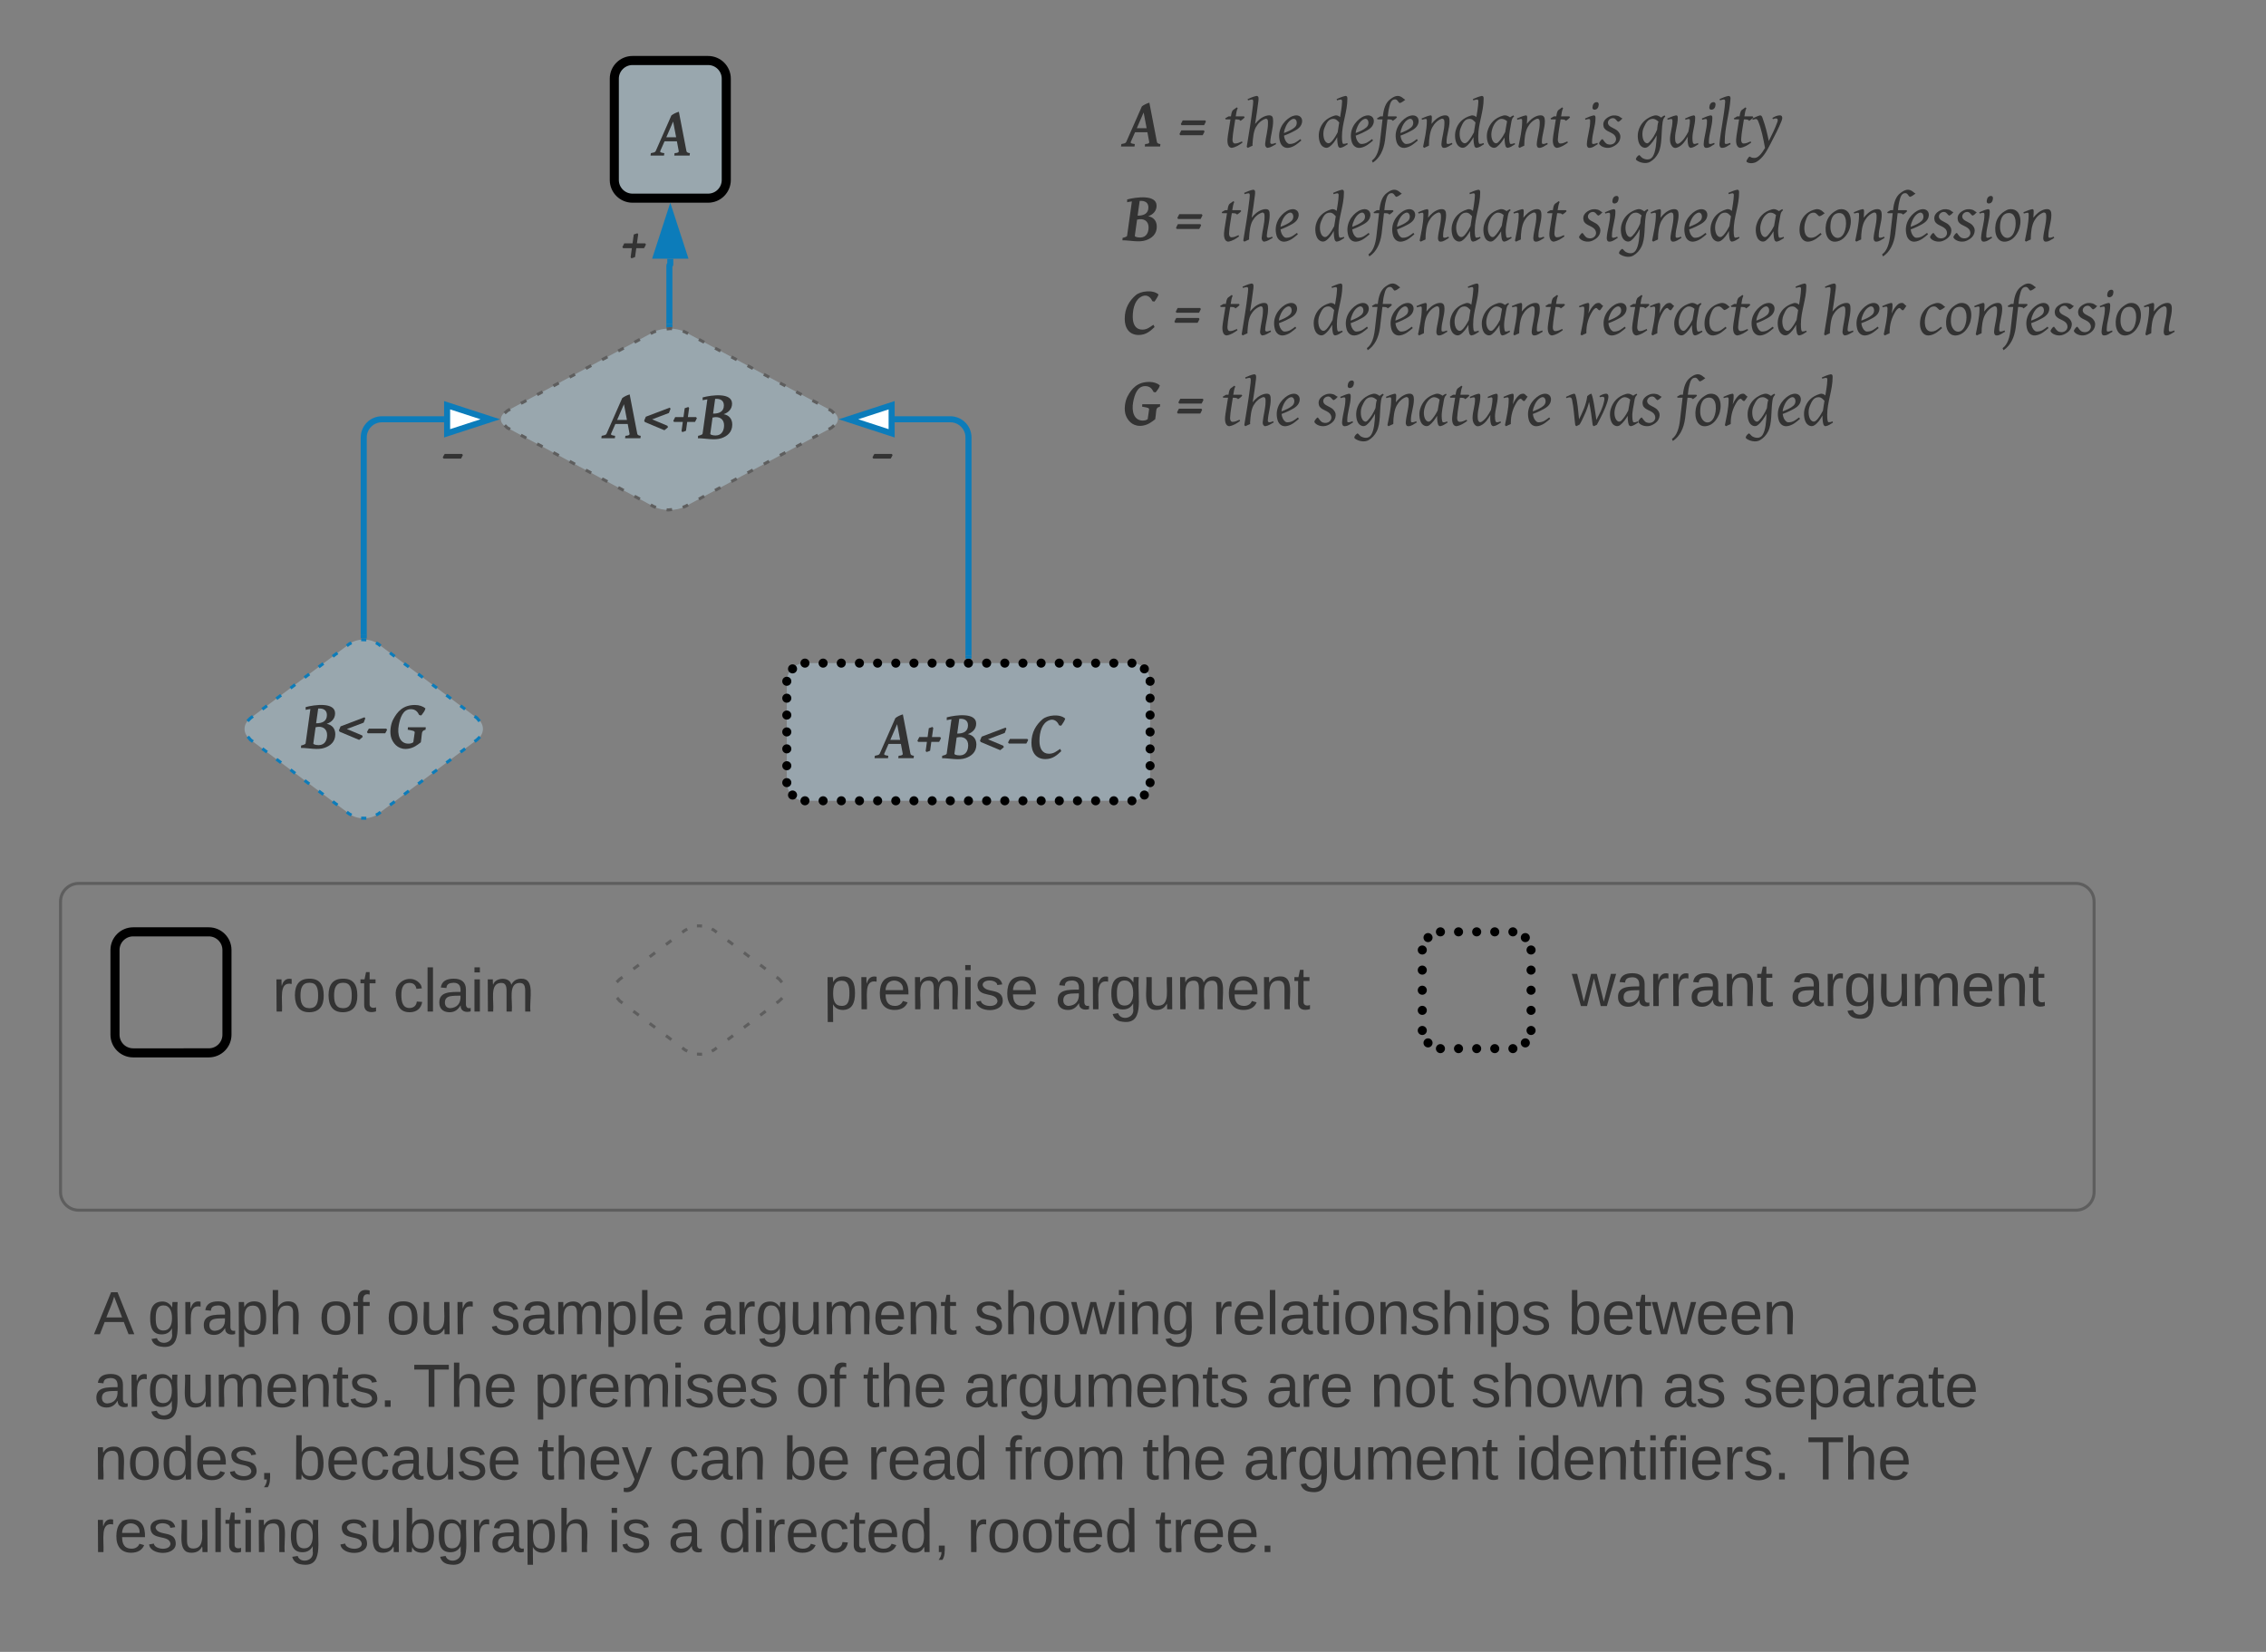<svg xmlns="http://www.w3.org/2000/svg" xmlns:xlink="http://www.w3.org/1999/xlink" xmlns:lucid="lucid" width="748.81" height="546"><rect width="100%" height="100%" fill="#808080" stroke="none"/><g transform="translate(20 20)" lucid:page-tab-id="0_0"><path d="M6 406c0-3.3 2.7-6 6-6h663c3.3 0 6 2.7 6 6v94c0 3.3-2.7 6-6 6H12c-3.3 0-6-2.7-6-6z" stroke="#000" stroke-opacity="0" stroke-width="3" fill="#fff" fill-opacity="0"/><use xlink:href="#a" transform="matrix(1,0,0,1,11,405) translate(0 16)"/><use xlink:href="#b" transform="matrix(1,0,0,1,11,405) translate(17.778 16)"/><use xlink:href="#c" transform="matrix(1,0,0,1,11,405) translate(74.389 16)"/><use xlink:href="#d" transform="matrix(1,0,0,1,11,405) translate(96.611 16)"/><use xlink:href="#e" transform="matrix(1,0,0,1,11,405) translate(131 16)"/><use xlink:href="#f" transform="matrix(1,0,0,1,11,405) translate(200.889 16)"/><use xlink:href="#g" transform="matrix(1,0,0,1,11,405) translate(290.778 16)"/><use xlink:href="#h" transform="matrix(1,0,0,1,11,405) translate(369.556 16)"/><use xlink:href="#i" transform="matrix(1,0,0,1,11,405) translate(487.111 16)"/><use xlink:href="#j" transform="matrix(1,0,0,1,11,405) translate(0 40)"/><use xlink:href="#k" transform="matrix(1,0,0,1,11,405) translate(105.444 40)"/><use xlink:href="#l" transform="matrix(1,0,0,1,11,405) translate(145.389 40)"/><use xlink:href="#c" transform="matrix(1,0,0,1,11,405) translate(231.889 40)"/><use xlink:href="#m" transform="matrix(1,0,0,1,11,405) translate(254.111 40)"/><use xlink:href="#n" transform="matrix(1,0,0,1,11,405) translate(287.444 40)"/><use xlink:href="#o" transform="matrix(1,0,0,1,11,405) translate(387.333 40)"/><use xlink:href="#p" transform="matrix(1,0,0,1,11,405) translate(421.722 40)"/><use xlink:href="#q" transform="matrix(1,0,0,1,11,405) translate(455.056 40)"/><use xlink:href="#r" transform="matrix(1,0,0,1,11,405) translate(518.333 40)"/><use xlink:href="#s" transform="matrix(1,0,0,1,11,405) translate(545 40)"/><use xlink:href="#t" transform="matrix(1,0,0,1,11,405) translate(0 64)"/><use xlink:href="#u" transform="matrix(1,0,0,1,11,405) translate(65.556 64)"/><use xlink:href="#v" transform="matrix(1,0,0,1,11,405) translate(146.667 64)"/><use xlink:href="#w" transform="matrix(1,0,0,1,11,405) translate(190 64)"/><use xlink:href="#x" transform="matrix(1,0,0,1,11,405) translate(227.778 64)"/><use xlink:href="#y" transform="matrix(1,0,0,1,11,405) translate(255.556 64)"/><use xlink:href="#z" transform="matrix(1,0,0,1,11,405) translate(301.056 64)"/><use xlink:href="#m" transform="matrix(1,0,0,1,11,405) translate(346.5 64)"/><use xlink:href="#f" transform="matrix(1,0,0,1,11,405) translate(379.833 64)"/><use xlink:href="#A" transform="matrix(1,0,0,1,11,405) translate(469.722 64)"/><use xlink:href="#B" transform="matrix(1,0,0,1,11,405) translate(566.167 64)"/><use xlink:href="#C" transform="matrix(1,0,0,1,11,405) translate(0 88)"/><use xlink:href="#D" transform="matrix(1,0,0,1,11,405) translate(80.944 88)"/><use xlink:href="#E" transform="matrix(1,0,0,1,11,405) translate(169.778 88)"/><use xlink:href="#F" transform="matrix(1,0,0,1,11,405) translate(189.722 88)"/><use xlink:href="#G" transform="matrix(1,0,0,1,11,405) translate(206.389 88)"/><use xlink:href="#H" transform="matrix(1,0,0,1,11,405) translate(288.5 88)"/><use xlink:href="#I" transform="matrix(1,0,0,1,11,405) translate(350.667 88)"/><path d="M240 205.18c0-3.3 2.7-6 6-6h108.07c3.3 0 6 2.7 6 6v33.5c0 3.32-2.7 6-6 6H246c-3.3 0-6-2.68-6-6z" fill="#c1e4f7" fill-opacity=".38"/><path d="M241.5 205.18c0 .83-.67 1.5-1.5 1.5s-1.5-.67-1.5-1.5.67-1.5 1.5-1.5 1.5.67 1.5 1.5zm1.9-4.1c0 .83-.68 1.5-1.5 1.5-.83 0-1.5-.67-1.5-1.5s.67-1.5 1.5-1.5c.82 0 1.5.67 1.5 1.5zm4.1-1.9c0 .83-.67 1.5-1.5 1.5s-1.5-.67-1.5-1.5.67-1.5 1.5-1.5 1.5.67 1.5 1.5zm6 0c0 .83-.67 1.5-1.5 1.5-.82 0-1.5-.67-1.5-1.5s.68-1.5 1.5-1.5c.83 0 1.5.67 1.5 1.5zm6 0c0 .83-.66 1.5-1.5 1.5-.82 0-1.5-.67-1.5-1.5s.68-1.5 1.5-1.5c.84 0 1.5.67 1.5 1.5zm6 0c0 .83-.66 1.5-1.5 1.5-.82 0-1.5-.67-1.5-1.5s.68-1.5 1.5-1.5c.84 0 1.5.67 1.5 1.5zm6 0c0 .83-.66 1.5-1.5 1.5-.8 0-1.5-.67-1.5-1.5s.7-1.5 1.5-1.5c.84 0 1.5.67 1.5 1.5zm6.02 0c0 .83-.67 1.5-1.5 1.5s-1.5-.67-1.5-1.5.67-1.5 1.5-1.5 1.5.67 1.5 1.5zm6 0c0 .83-.67 1.5-1.5 1.5s-1.5-.67-1.5-1.5.67-1.5 1.5-1.5 1.5.67 1.5 1.5zm6 0c0 .83-.67 1.5-1.5 1.5-.82 0-1.5-.67-1.5-1.5s.68-1.5 1.5-1.5c.83 0 1.5.67 1.5 1.5zm6 0c0 .83-.66 1.5-1.5 1.5-.82 0-1.5-.67-1.5-1.5s.68-1.5 1.5-1.5c.84 0 1.5.67 1.5 1.5zm6 0c0 .83-.66 1.5-1.5 1.5-.82 0-1.5-.67-1.5-1.5s.68-1.5 1.5-1.5c.84 0 1.5.67 1.5 1.5zm6.02 0c0 .83-.67 1.5-1.5 1.5s-1.5-.67-1.5-1.5.67-1.5 1.5-1.5 1.5.67 1.5 1.5zm6 0c0 .83-.67 1.5-1.5 1.5s-1.5-.67-1.5-1.5.67-1.5 1.5-1.5 1.5.67 1.5 1.5zm6 0c0 .83-.67 1.5-1.5 1.5-.82 0-1.5-.67-1.5-1.5s.68-1.5 1.5-1.5c.83 0 1.5.67 1.5 1.5zm6 0c0 .83-.66 1.5-1.5 1.5-.82 0-1.5-.67-1.5-1.5s.68-1.5 1.5-1.5c.84 0 1.5.67 1.5 1.5zm6 0c0 .83-.66 1.5-1.5 1.5-.82 0-1.5-.67-1.5-1.5s.68-1.5 1.5-1.5c.84 0 1.5.67 1.5 1.5zm6 0c0 .83-.66 1.5-1.5 1.5-.8 0-1.5-.67-1.5-1.5s.7-1.5 1.5-1.5c.84 0 1.5.67 1.5 1.5zm6.02 0c0 .83-.67 1.5-1.5 1.5s-1.5-.67-1.5-1.5.67-1.5 1.5-1.5 1.5.67 1.5 1.5zm6 0c0 .83-.67 1.5-1.5 1.5s-1.5-.67-1.5-1.5.67-1.5 1.5-1.5 1.5.67 1.5 1.5zm6 0c0 .83-.67 1.5-1.5 1.5-.82 0-1.5-.67-1.5-1.5s.68-1.5 1.5-1.5c.83 0 1.5.67 1.5 1.5zm4.1 1.9c0 .83-.66 1.5-1.5 1.5-.82 0-1.5-.67-1.5-1.5s.68-1.5 1.5-1.5c.84 0 1.5.67 1.5 1.5zm1.9 4.1c0 .83-.67 1.5-1.5 1.5-.82 0-1.5-.67-1.5-1.5s.68-1.5 1.5-1.5c.83 0 1.5.67 1.5 1.5zm0 5.6c0 .8-.67 1.5-1.5 1.5-.82 0-1.5-.7-1.5-1.5 0-.84.68-1.5 1.5-1.5.83 0 1.5.66 1.5 1.5zm0 5.57c0 .83-.67 1.5-1.5 1.5-.82 0-1.5-.67-1.5-1.5s.68-1.5 1.5-1.5c.83 0 1.5.67 1.5 1.5zm0 5.58c0 .83-.67 1.5-1.5 1.5-.82 0-1.5-.67-1.5-1.5s.68-1.5 1.5-1.5c.83 0 1.5.67 1.5 1.5zm0 5.6c0 .8-.67 1.5-1.5 1.5-.82 0-1.5-.7-1.5-1.5 0-.84.68-1.5 1.5-1.5.83 0 1.5.66 1.5 1.5zm0 5.57c0 .83-.67 1.5-1.5 1.5-.82 0-1.5-.67-1.5-1.5s.68-1.5 1.5-1.5c.83 0 1.5.67 1.5 1.5zm0 5.58c0 .83-.67 1.5-1.5 1.5-.82 0-1.5-.67-1.5-1.5s.68-1.5 1.5-1.5c.83 0 1.5.67 1.5 1.5zm-1.9 4.1c0 .83-.66 1.5-1.5 1.5-.82 0-1.5-.67-1.5-1.5 0-.82.68-1.5 1.5-1.5.84 0 1.5.68 1.5 1.5zm-4.1 1.9c0 .83-.67 1.5-1.5 1.5-.82 0-1.5-.67-1.5-1.5s.68-1.5 1.5-1.5c.83 0 1.5.67 1.5 1.5zm-6 0c0 .83-.67 1.5-1.5 1.5s-1.5-.67-1.5-1.5.67-1.5 1.5-1.5 1.5.67 1.5 1.5zm-6 0c0 .83-.67 1.5-1.5 1.5s-1.5-.67-1.5-1.5.67-1.5 1.5-1.5 1.5.67 1.5 1.5zm-6 0c0 .83-.68 1.5-1.5 1.5-.83 0-1.5-.67-1.5-1.5s.67-1.5 1.5-1.5c.82 0 1.5.67 1.5 1.5zm-6 0c0 .83-.68 1.5-1.5 1.5-.84 0-1.5-.67-1.5-1.5s.66-1.5 1.5-1.5c.82 0 1.5.67 1.5 1.5zm-6 0c0 .83-.68 1.5-1.5 1.5-.84 0-1.5-.67-1.5-1.5s.66-1.5 1.5-1.5c.82 0 1.5.67 1.5 1.5zm-6.02 0c0 .83-.67 1.5-1.5 1.5-.82 0-1.5-.67-1.5-1.5s.68-1.5 1.5-1.5c.83 0 1.5.67 1.5 1.5zm-6 0c0 .83-.67 1.5-1.5 1.5s-1.5-.67-1.5-1.5.67-1.5 1.5-1.5 1.5.67 1.5 1.5zm-6 0c0 .83-.67 1.5-1.5 1.5s-1.5-.67-1.5-1.5.67-1.5 1.5-1.5 1.5.67 1.5 1.5zm-6 0c0 .83-.68 1.5-1.5 1.5-.84 0-1.5-.67-1.5-1.5s.66-1.5 1.5-1.5c.82 0 1.5.67 1.5 1.5zm-6 0c0 .83-.68 1.5-1.5 1.5-.84 0-1.5-.67-1.5-1.5s.66-1.5 1.5-1.5c.82 0 1.5.67 1.5 1.5zm-6 0c0 .83-.7 1.5-1.5 1.5-.84 0-1.5-.67-1.5-1.5s.66-1.5 1.5-1.5c.8 0 1.5.67 1.5 1.5zm-6.02 0c0 .83-.67 1.5-1.5 1.5s-1.5-.67-1.5-1.5.67-1.5 1.5-1.5 1.5.67 1.5 1.5zm-6 0c0 .83-.67 1.5-1.5 1.5s-1.5-.67-1.5-1.5.67-1.5 1.5-1.5 1.5.67 1.5 1.5zm-6 0c0 .83-.68 1.5-1.5 1.5-.83 0-1.5-.67-1.5-1.5s.67-1.5 1.5-1.5c.82 0 1.5.67 1.5 1.5zm-6 0c0 .83-.68 1.5-1.5 1.5-.84 0-1.5-.67-1.5-1.5s.66-1.5 1.5-1.5c.82 0 1.5.67 1.5 1.5zm-6 0c0 .83-.68 1.5-1.5 1.5-.84 0-1.5-.67-1.5-1.5s.66-1.5 1.5-1.5c.82 0 1.5.67 1.5 1.5zm-6.02 0c0 .83-.67 1.5-1.5 1.5-.82 0-1.5-.67-1.5-1.5s.68-1.5 1.5-1.5c.83 0 1.5.67 1.5 1.5zm-6 0c0 .83-.67 1.5-1.5 1.5s-1.5-.67-1.5-1.5.67-1.5 1.5-1.5 1.5.67 1.5 1.5zm-4.1-1.9c0 .83-.68 1.5-1.5 1.5-.83 0-1.5-.67-1.5-1.5 0-.82.67-1.5 1.5-1.5.82 0 1.5.68 1.5 1.5zm-1.9-4.1c0 .83-.67 1.5-1.5 1.5s-1.5-.67-1.5-1.5.67-1.5 1.5-1.5 1.5.67 1.5 1.5zm0-5.58c0 .83-.67 1.5-1.5 1.5s-1.5-.67-1.5-1.5.67-1.5 1.5-1.5 1.5.67 1.5 1.5zm0-5.58c0 .82-.67 1.5-1.5 1.5s-1.5-.68-1.5-1.5c0-.83.67-1.5 1.5-1.5s1.5.67 1.5 1.5zm0-5.6c0 .84-.67 1.5-1.5 1.5s-1.5-.66-1.5-1.5c0-.82.67-1.5 1.5-1.5s1.5.68 1.5 1.5zm0-5.57c0 .83-.67 1.5-1.5 1.5s-1.5-.67-1.5-1.5.67-1.5 1.5-1.5 1.5.67 1.5 1.5zm0-5.58c0 .82-.67 1.5-1.5 1.5s-1.5-.68-1.5-1.5c0-.83.67-1.5 1.5-1.5s1.5.67 1.5 1.5z"/><use xlink:href="#J" transform="matrix(1,0,0,1,252,211.182) translate(17.543 19.423)"/><path d="M183 6c0-3.3 2.7-6 6-6h25c3.32 0 6 2.7 6 6v33.5c0 3.3-2.68 6-6 6h-25c-3.3 0-6-2.7-6-6z" stroke="#000" stroke-width="3" fill="#c1e4f7" fill-opacity=".39"/><use xlink:href="#K" transform="matrix(1,0,0,1,195,12) translate(0.522 19.423)"/><path d="M201.5 65.5v1.92c0 .08-.06.15-.15.15-.08 0-.15.07-.15.15v19.42" stroke="#0c7cba" stroke-width="2" fill="none"/><path d="M201.5 50.24l4.64 14.26h-9.27z" stroke="#0c7cba" stroke-width="2" fill="#0c7cba"/><path d="M202.2 88.2l-.57-.1-1.43.14v-1.12h2" fill="#0c7cba"/><path d="M275.64 118.58h18.4c3.3 0 6 2.7 6 6v72.1" stroke="#0c7cba" stroke-width="2" fill="none"/><path d="M260.38 118.58l14.26-4.64v9.28z" stroke="#0c7cba" stroke-width="2" fill="#fff"/><path d="M301.03 197.68h-2v-1.02h2" fill="#0c7cba"/><path d="M126.75 118.58H106.2c-3.32 0-6 2.7-6 6v65.37" stroke="#0c7cba" stroke-width="2" fill="none"/><path d="M142.02 118.58l-14.27 4.64v-9.28z" stroke="#0c7cba" stroke-width="2" fill="#fff"/><path d="M101.2 190.98l-1.92-.05-.08.02v-1.02h2" fill="#0c7cba"/><path d="M195.9 89.78c2.93-1.57 7.66-1.57 10.58 0l48.24 25.96c2.9 1.57 2.9 4.1 0 5.68l-48.24 25.96c-2.92 1.58-7.65 1.58-10.57 0l-48.22-25.96c-2.92-1.57-2.92-4.1 0-5.68z" fill="#c1e4f7" fill-opacity=".39"/><path d="M200.3 88.73l1.3-.13.5.08m3.54.75l.84.35.9.48m3.57 1.92l1.78.96m3.58 1.92l1.8.97m3.57 1.92l1.78.96m3.58 1.93l1.78.96m3.6 1.92l1.77.96m3.57 1.92l1.8.96m3.56 1.93l1.8.95m3.56 1.92l1.8.96m3.56 1.93l.9.48.88.85m.04 4l-.92.82-.9.48m-3.57 1.93l-1.8.96m-3.56 1.9l-1.8.97m-3.57 1.93l-1.8.96m-3.56 1.92l-1.78.96m-3.6 1.93l-1.77.96m-3.58 1.92l-1.78.96m-3.58 1.94l-1.8.96m-3.57 1.92l-1.78.96m-3.58 1.92l-.9.48-.84.32m-3.53.73l-1.32.13-.5-.08m-3.52-.75l-.85-.35-.88-.48m-3.57-1.92l-1.8-.96m-3.56-1.92l-1.8-.96m-3.57-1.93l-1.8-.95m-3.56-1.92l-1.8-.96m-3.56-1.93l-1.78-.96m-3.57-1.92l-1.8-.96m-3.56-1.93l-1.8-.96m-3.57-1.9l-1.8-.97m-3.56-1.93l-.9-.48-.87-.85m-.04-4.02l.92-.8.9-.5m3.56-1.92l1.8-.96m3.56-1.92l1.8-.96m3.56-1.94l1.8-.96m3.56-1.92l1.8-.96m3.56-1.93l1.8-.97m3.56-1.92l1.8-.95m3.56-1.92l1.8-.97m3.56-1.92l1.8-.96m3.56-1.92l.9-.48.85-.32" stroke="#5e5e5e" fill="none"/><g><use xlink:href="#L" transform="matrix(1,0,0,1,147.395,91.932) translate(31.874 32.923)"/></g><path d="M95.4 192.88c2.65-1.98 6.95-1.98 9.6 0l32.6 24.45c2.65 2 2.65 5.2 0 7.2L105 248.98c-2.65 2-6.95 2-9.6 0l-32.6-24.45c-2.65-2-2.65-5.2 0-7.2z" fill="#c1e4f7" fill-opacity=".39"/><path d="M99.35 191.43l1.7.05m3.2.98l.75.42.77.6m3.1 2.3l1.56 1.18m3.1 2.33l1.56 1.15m3.1 2.33l1.54 1.16m3.1 2.33l1.56 1.17m3.1 2.32l1.56 1.17m3.1 2.33l1.55 1.16m3.12 2.33l.78.58.9 1.08m.1 5.15l-1 .98-.78.58m-3.1 2.34l-1.56 1.17m-3.1 2.34l-1.55 1.16m-3.1 2.33l-1.55 1.16m-3.1 2.32l-1.56 1.16m-3.1 2.33l-1.56 1.18m-3.1 2.33l-1.56 1.17m-3.1 2.33l-.78.58-.75.4m-3.2 1.05l-1.7-.04m-3.2-1l-.75-.42-.78-.58m-3.1-2.33l-1.56-1.16m-3.1-2.32l-1.55-1.17m-3.1-2.32l-1.55-1.16m-3.1-2.33L76 234.42m-3.1-2.33l-1.56-1.16m-3.1-2.33l-1.56-1.16m-3.1-2.33l-.78-.57-.9-1.07m-.1-5.14l1-1 .78-.57m3.1-2.33l1.55-1.16m3.1-2.33l1.56-1.17m3.1-2.32l1.55-1.17m3.1-2.33l1.55-1.16m3.1-2.33l1.56-1.16m3.1-2.34l1.56-1.17m3.1-2.33l.78-.6.75-.4" stroke="#0c7cba" fill="none"/><g><use xlink:href="#M" transform="matrix(1,0,0,1,63,194.284) translate(16.535 32.923)"/></g><path d="M346 4h331.25v40H346z" fill="#fff" fill-opacity="0"/><g><use xlink:href="#N" transform="matrix(1,0,0,1,351,9) translate(0 19.423)"/><use xlink:href="#O" transform="matrix(1,0,0,1,351,9) translate(18.283 19.423)"/><use xlink:href="#P" transform="matrix(1,0,0,1,351,9) translate(33.214 19.423)"/><use xlink:href="#Q" transform="matrix(1,0,0,1,351,9) translate(64.204 19.423)"/><use xlink:href="#R" transform="matrix(1,0,0,1,351,9) translate(152.007 19.423)"/><use xlink:href="#S" transform="matrix(1,0,0,1,351,9) translate(169.64 19.423)"/></g><path d="M346 35h331.25v40H346z" fill="#fff" fill-opacity="0"/><g><use xlink:href="#T" transform="matrix(1,0,0,1,351,40) translate(0 19.423)"/><use xlink:href="#O" transform="matrix(1,0,0,1,351,40) translate(17.144 19.423)"/><use xlink:href="#P" transform="matrix(1,0,0,1,351,40) translate(32.075 19.423)"/><use xlink:href="#Q" transform="matrix(1,0,0,1,351,40) translate(63.064 19.423)"/><use xlink:href="#U" transform="matrix(1,0,0,1,351,40) translate(150.868 19.423)"/><use xlink:href="#V" transform="matrix(1,0,0,1,351,40) translate(208.615 19.423)"/><use xlink:href="#W" transform="matrix(1,0,0,1,351,40) translate(223.069 19.423)"/></g><path d="M346 66h362.8v61.43H346z" fill="#fff" fill-opacity="0"/><g><use xlink:href="#X" transform="matrix(1,0,0,1,351,71) translate(0 19.423)"/><use xlink:href="#O" transform="matrix(1,0,0,1,351,71) translate(16.612 19.423)"/><use xlink:href="#P" transform="matrix(1,0,0,1,351,71) translate(31.543 19.423)"/><use xlink:href="#Q" transform="matrix(1,0,0,1,351,71) translate(62.533 19.423)"/><use xlink:href="#Y" transform="matrix(1,0,0,1,351,71) translate(150.336 19.423)"/><use xlink:href="#Z" transform="matrix(1,0,0,1,351,71) translate(230.827 19.423)"/><use xlink:href="#W" transform="matrix(1,0,0,1,351,71) translate(262.88 19.423)"/></g><path d="M346 96h362.8v61.43H346z" fill="#fff" fill-opacity="0"/><g><use xlink:href="#aa" transform="matrix(1,0,0,1,351,101) translate(0 19.423)"/><use xlink:href="#O" transform="matrix(1,0,0,1,351,101) translate(17.48 19.423)"/><use xlink:href="#P" transform="matrix(1,0,0,1,351,101) translate(32.411 19.423)"/><use xlink:href="#ab" transform="matrix(1,0,0,1,351,101) translate(63.401 19.423)"/><use xlink:href="#ac" transform="matrix(1,0,0,1,351,101) translate(146.441 19.423)"/><use xlink:href="#ad" transform="matrix(1,0,0,1,351,101) translate(182.606 19.423)"/></g><path d="M0 278c0-3.3 2.7-6 6-6h660c3.3 0 6 2.7 6 6v96c0 3.3-2.7 6-6 6H6c-3.3 0-6-2.7-6-6z" stroke="#5e5e5e" fill-opacity="0"/><path d="M18 294c0-3.3 2.7-6 6-6h25c3.3 0 6 2.7 6 6v28c0 3.33-2.7 6-6 6H24c-3.3 0-6-2.67-6-6z" stroke="#000" stroke-width="3" fill-opacity="0"/><path d="M65 293.35h115.03V344H65z" fill="#fff" fill-opacity="0"/><g><use xlink:href="#ae" transform="matrix(1,0,0,1,70,298.348) translate(0 16)"/><use xlink:href="#af" transform="matrix(1,0,0,1,70,298.348) translate(39.944 16)"/></g><path d="M450 294c0-3.3 2.7-6 6-6h23.94c3.3 0 6 2.7 6 6v26.6c0 3.3-2.7 6-6 6H456c-3.3 0-6-2.7-6-6z" fill-opacity="0"/><path d="M451.5 294c0 .83-.67 1.5-1.5 1.5s-1.5-.67-1.5-1.5.67-1.5 1.5-1.5 1.5.67 1.5 1.5zm1.9-4.1c0 .82-.68 1.5-1.5 1.5-.83 0-1.5-.68-1.5-1.5 0-.83.67-1.5 1.5-1.5.82 0 1.5.67 1.5 1.5zm4.1-1.9c0 .83-.67 1.5-1.5 1.5s-1.5-.67-1.5-1.5.67-1.5 1.5-1.5 1.5.67 1.5 1.5zm5.98 0c0 .83-.67 1.5-1.5 1.5-.82 0-1.5-.67-1.5-1.5s.68-1.5 1.5-1.5c.83 0 1.5.67 1.5 1.5zm6 0c0 .83-.68 1.5-1.5 1.5-.84 0-1.5-.67-1.5-1.5s.66-1.5 1.5-1.5c.82 0 1.5.67 1.5 1.5zm5.97 0c0 .83-.67 1.5-1.5 1.5s-1.5-.67-1.5-1.5.67-1.5 1.5-1.5 1.5.67 1.5 1.5zm6 0c0 .83-.7 1.5-1.5 1.5-.84 0-1.5-.67-1.5-1.5s.66-1.5 1.5-1.5c.8 0 1.5.67 1.5 1.5zm4.1 1.9c0 .82-.68 1.5-1.5 1.5-.84 0-1.5-.68-1.5-1.5 0-.83.66-1.5 1.5-1.5.82 0 1.5.67 1.5 1.5zm1.9 4.1c0 .83-.7 1.5-1.5 1.5-.84 0-1.5-.67-1.5-1.5s.66-1.5 1.5-1.5c.8 0 1.5.67 1.5 1.5zm0 6.65c0 .83-.7 1.5-1.5 1.5-.84 0-1.5-.67-1.5-1.5s.66-1.5 1.5-1.5c.8 0 1.5.67 1.5 1.5zm0 6.65c0 .83-.7 1.5-1.5 1.5-.84 0-1.5-.67-1.5-1.5s.66-1.5 1.5-1.5c.8 0 1.5.67 1.5 1.5zm0 6.65c0 .83-.7 1.5-1.5 1.5-.84 0-1.5-.67-1.5-1.5s.66-1.5 1.5-1.5c.8 0 1.5.67 1.5 1.5zm0 6.65c0 .82-.7 1.5-1.5 1.5-.84 0-1.5-.68-1.5-1.5 0-.83.66-1.5 1.5-1.5.8 0 1.5.67 1.5 1.5zm-1.9 4.1c0 .83-.68 1.5-1.5 1.5-.84 0-1.5-.67-1.5-1.5s.66-1.5 1.5-1.5c.82 0 1.5.67 1.5 1.5zm-4.1 1.9c0 .82-.7 1.5-1.5 1.5-.84 0-1.5-.68-1.5-1.5 0-.83.66-1.5 1.5-1.5.8 0 1.5.67 1.5 1.5zm-6 0c0 .82-.67 1.5-1.5 1.5s-1.5-.68-1.5-1.5c0-.83.67-1.5 1.5-1.5s1.5.67 1.5 1.5zm-5.98 0c0 .82-.67 1.5-1.5 1.5s-1.5-.68-1.5-1.5c0-.83.67-1.5 1.5-1.5s1.5.67 1.5 1.5zm-6 0c0 .82-.66 1.5-1.5 1.5-.8 0-1.5-.68-1.5-1.5 0-.83.7-1.5 1.5-1.5.84 0 1.5.67 1.5 1.5zm-5.97 0c0 .82-.67 1.5-1.5 1.5s-1.5-.68-1.5-1.5c0-.83.67-1.5 1.5-1.5s1.5.67 1.5 1.5zm-4.1-1.9c0 .83-.68 1.5-1.5 1.5-.83 0-1.5-.67-1.5-1.5s.67-1.5 1.5-1.5c.82 0 1.5.67 1.5 1.5zm-1.9-4.1c0 .82-.67 1.5-1.5 1.5s-1.5-.68-1.5-1.5c0-.83.67-1.5 1.5-1.5s1.5.67 1.5 1.5zm0-6.65c0 .83-.67 1.5-1.5 1.5s-1.5-.67-1.5-1.5.67-1.5 1.5-1.5 1.5.67 1.5 1.5zm0-6.65c0 .83-.67 1.5-1.5 1.5s-1.5-.67-1.5-1.5.67-1.5 1.5-1.5 1.5.67 1.5 1.5zm0-6.65c0 .83-.67 1.5-1.5 1.5s-1.5-.67-1.5-1.5.67-1.5 1.5-1.5 1.5.67 1.5 1.5zm0-6.65c0 .83-.67 1.5-1.5 1.5s-1.5-.67-1.5-1.5.67-1.5 1.5-1.5 1.5.67 1.5 1.5z"/><path d="M494.45 291.54H672v32.8H494.45z" fill="#fff" fill-opacity="0"/><g><use xlink:href="#ag" transform="matrix(1,0,0,1,499.453,296.538) translate(0 16)"/><use xlink:href="#ah" transform="matrix(1,0,0,1,499.453,296.538) translate(72.056 16)"/></g><path d="M206.35 287.47c2.65-2 6.95-2 9.6 0l21.55 16.16c2.65 2 2.65 5.22 0 7.2L215.95 327c-2.65 1.98-6.95 1.98-9.6 0l-21.55-16.17c-2.65-1.98-2.65-5.2 0-7.2z" fill-opacity="0"/><path d="M210.3 286.02l1.7.04m3.2 1l.75.4.9.68m3.6 2.7l1.8 1.34m3.58 2.7l1.8 1.35m3.6 2.7l1.78 1.34m3.6 2.7l.9.66.9 1.08m.1 5.15l-1 .98-.9.68m-3.6 2.7l-1.78 1.35m-3.6 2.7l-1.8 1.34m-3.58 2.68l-1.8 1.35m-3.6 2.7l-.9.67-.74.4m-3.2 1.05l-1.7-.04m-3.2-.98l-.75-.42-.9-.68m-3.6-2.7l-1.78-1.34m-3.6-2.7l-1.8-1.34m-3.58-2.7l-1.8-1.34m-3.6-2.7l-.9-.67-.9-1.07m-.1-5.14l1-1 .9-.66m3.6-2.7l1.8-1.34m3.58-2.7l1.8-1.34m3.6-2.7l1.78-1.34m3.6-2.7l.9-.67.74-.4" stroke="#5e5e5e" fill="none"/><path d="M247.18 292.6H469.5v34H247.2z" fill="#fff" fill-opacity="0"/><g><use xlink:href="#ai" transform="matrix(1,0,0,1,252.18,297.597) translate(0 16)"/><use xlink:href="#ah" transform="matrix(1,0,0,1,252.18,297.597) translate(76.5 16)"/></g><path d="M185 48h19v23h-19z" fill="#fff" fill-opacity="0"/><g><use xlink:href="#aj" transform="matrix(1,0,0,1,185,48) translate(0 19.423)"/></g><path d="M126 117h19v23h-19z" fill="#fff" fill-opacity="0"/><g><use xlink:href="#ak" transform="matrix(1,0,0,1,126,117) translate(0 19.423)"/></g><path d="M268 117h19v23h-19z" fill="#fff" fill-opacity="0"/><g><use xlink:href="#ak" transform="matrix(1,0,0,1,268,117) translate(0 19.423)"/></g><defs><path fill="#333" d="M205 0l-28-72H64L36 0H1l101-248h38L239 0h-34zm-38-99l-47-123c-12 45-31 82-46 123h93" id="al"/><use transform="matrix(0.056,0,0,0.056,0,0)" xlink:href="#al" id="a"/><path fill="#333" d="M177-190C167-65 218 103 67 71c-23-6-38-20-44-43l32-5c15 47 100 32 89-28v-30C133-14 115 1 83 1 29 1 15-40 15-95c0-56 16-97 71-98 29-1 48 16 59 35 1-10 0-23 2-32h30zM94-22c36 0 50-32 50-73 0-42-14-75-50-75-39 0-46 34-46 75s6 73 46 73" id="am"/><path fill="#333" d="M114-163C36-179 61-72 57 0H25l-1-190h30c1 12-1 29 2 39 6-27 23-49 58-41v29" id="an"/><path fill="#333" d="M141-36C126-15 110 5 73 4 37 3 15-17 15-53c-1-64 63-63 125-63 3-35-9-54-41-54-24 1-41 7-42 31l-33-3c5-37 33-52 76-52 45 0 72 20 72 64v82c-1 20 7 32 28 27v20c-31 9-61-2-59-35zM48-53c0 20 12 33 32 33 41-3 63-29 60-74-43 2-92-5-92 41" id="ao"/><path fill="#333" d="M115-194c55 1 70 41 70 98S169 2 115 4C84 4 66-9 55-30l1 105H24l-1-265h31l2 30c10-21 28-34 59-34zm-8 174c40 0 45-34 45-75s-6-73-45-74c-42 0-51 32-51 76 0 43 10 73 51 73" id="ap"/><path fill="#333" d="M106-169C34-169 62-67 57 0H25v-261h32l-1 103c12-21 28-36 61-36 89 0 53 116 60 194h-32v-121c2-32-8-49-39-48" id="aq"/><g id="b"><use transform="matrix(0.056,0,0,0.056,0,0)" xlink:href="#am"/><use transform="matrix(0.056,0,0,0.056,11.111,0)" xlink:href="#an"/><use transform="matrix(0.056,0,0,0.056,17.722,0)" xlink:href="#ao"/><use transform="matrix(0.056,0,0,0.056,28.833,0)" xlink:href="#ap"/><use transform="matrix(0.056,0,0,0.056,39.944,0)" xlink:href="#aq"/></g><path fill="#333" d="M100-194c62-1 85 37 85 99 1 63-27 99-86 99S16-35 15-95c0-66 28-99 85-99zM99-20c44 1 53-31 53-75 0-43-8-75-51-75s-53 32-53 75 10 74 51 75" id="ar"/><path fill="#333" d="M101-234c-31-9-42 10-38 44h38v23H63V0H32v-167H5v-23h27c-7-52 17-82 69-68v24" id="as"/><g id="c"><use transform="matrix(0.056,0,0,0.056,0,0)" xlink:href="#ar"/><use transform="matrix(0.056,0,0,0.056,11.111,0)" xlink:href="#as"/></g><path fill="#333" d="M84 4C-5 8 30-112 23-190h32v120c0 31 7 50 39 49 72-2 45-101 50-169h31l1 190h-30c-1-10 1-25-2-33-11 22-28 36-60 37" id="at"/><g id="d"><use transform="matrix(0.056,0,0,0.056,0,0)" xlink:href="#ar"/><use transform="matrix(0.056,0,0,0.056,11.111,0)" xlink:href="#at"/><use transform="matrix(0.056,0,0,0.056,22.222,0)" xlink:href="#an"/></g><path fill="#333" d="M135-143c-3-34-86-38-87 0 15 53 115 12 119 90S17 21 10-45l28-5c4 36 97 45 98 0-10-56-113-15-118-90-4-57 82-63 122-42 12 7 21 19 24 35" id="au"/><path fill="#333" d="M210-169c-67 3-38 105-44 169h-31v-121c0-29-5-50-35-48C34-165 62-65 56 0H25l-1-190h30c1 10-1 24 2 32 10-44 99-50 107 0 11-21 27-35 58-36 85-2 47 119 55 194h-31v-121c0-29-5-49-35-48" id="av"/><path fill="#333" d="M24 0v-261h32V0H24" id="aw"/><path fill="#333" d="M100-194c63 0 86 42 84 106H49c0 40 14 67 53 68 26 1 43-12 49-29l28 8c-11 28-37 45-77 45C44 4 14-33 15-96c1-61 26-98 85-98zm52 81c6-60-76-77-97-28-3 7-6 17-6 28h103" id="ax"/><g id="e"><use transform="matrix(0.056,0,0,0.056,0,0)" xlink:href="#au"/><use transform="matrix(0.056,0,0,0.056,10,0)" xlink:href="#ao"/><use transform="matrix(0.056,0,0,0.056,21.111,0)" xlink:href="#av"/><use transform="matrix(0.056,0,0,0.056,37.722,0)" xlink:href="#ap"/><use transform="matrix(0.056,0,0,0.056,48.833,0)" xlink:href="#aw"/><use transform="matrix(0.056,0,0,0.056,53.222,0)" xlink:href="#ax"/></g><path fill="#333" d="M117-194c89-4 53 116 60 194h-32v-121c0-31-8-49-39-48C34-167 62-67 57 0H25l-1-190h30c1 10-1 24 2 32 11-22 29-35 61-36" id="ay"/><path fill="#333" d="M59-47c-2 24 18 29 38 22v24C64 9 27 4 27-40v-127H5v-23h24l9-43h21v43h35v23H59v120" id="az"/><g id="f"><use transform="matrix(0.056,0,0,0.056,0,0)" xlink:href="#ao"/><use transform="matrix(0.056,0,0,0.056,11.111,0)" xlink:href="#an"/><use transform="matrix(0.056,0,0,0.056,17.722,0)" xlink:href="#am"/><use transform="matrix(0.056,0,0,0.056,28.833,0)" xlink:href="#at"/><use transform="matrix(0.056,0,0,0.056,39.944,0)" xlink:href="#av"/><use transform="matrix(0.056,0,0,0.056,56.556,0)" xlink:href="#ax"/><use transform="matrix(0.056,0,0,0.056,67.667,0)" xlink:href="#ay"/><use transform="matrix(0.056,0,0,0.056,78.778,0)" xlink:href="#az"/></g><path fill="#333" d="M206 0h-36l-40-164L89 0H53L-1-190h32L70-26l43-164h34l41 164 42-164h31" id="aA"/><path fill="#333" d="M24-231v-30h32v30H24zM24 0v-190h32V0H24" id="aB"/><g id="g"><use transform="matrix(0.056,0,0,0.056,0,0)" xlink:href="#au"/><use transform="matrix(0.056,0,0,0.056,10,0)" xlink:href="#aq"/><use transform="matrix(0.056,0,0,0.056,21.111,0)" xlink:href="#ar"/><use transform="matrix(0.056,0,0,0.056,32.222,0)" xlink:href="#aA"/><use transform="matrix(0.056,0,0,0.056,46.611,0)" xlink:href="#aB"/><use transform="matrix(0.056,0,0,0.056,51,0)" xlink:href="#ay"/><use transform="matrix(0.056,0,0,0.056,62.111,0)" xlink:href="#am"/></g><g id="h"><use transform="matrix(0.056,0,0,0.056,0,0)" xlink:href="#an"/><use transform="matrix(0.056,0,0,0.056,6.611,0)" xlink:href="#ax"/><use transform="matrix(0.056,0,0,0.056,17.722,0)" xlink:href="#aw"/><use transform="matrix(0.056,0,0,0.056,22.111,0)" xlink:href="#ao"/><use transform="matrix(0.056,0,0,0.056,33.222,0)" xlink:href="#az"/><use transform="matrix(0.056,0,0,0.056,38.778,0)" xlink:href="#aB"/><use transform="matrix(0.056,0,0,0.056,43.167,0)" xlink:href="#ar"/><use transform="matrix(0.056,0,0,0.056,54.278,0)" xlink:href="#ay"/><use transform="matrix(0.056,0,0,0.056,65.389,0)" xlink:href="#au"/><use transform="matrix(0.056,0,0,0.056,75.389,0)" xlink:href="#aq"/><use transform="matrix(0.056,0,0,0.056,86.5,0)" xlink:href="#aB"/><use transform="matrix(0.056,0,0,0.056,90.889,0)" xlink:href="#ap"/><use transform="matrix(0.056,0,0,0.056,102,0)" xlink:href="#au"/></g><path fill="#333" d="M115-194c53 0 69 39 70 98 0 66-23 100-70 100C84 3 66-7 56-30L54 0H23l1-261h32v101c10-23 28-34 59-34zm-8 174c40 0 45-34 45-75 0-40-5-75-45-74-42 0-51 32-51 76 0 43 10 73 51 73" id="aC"/><g id="i"><use transform="matrix(0.056,0,0,0.056,0,0)" xlink:href="#aC"/><use transform="matrix(0.056,0,0,0.056,11.111,0)" xlink:href="#ax"/><use transform="matrix(0.056,0,0,0.056,22.222,0)" xlink:href="#az"/><use transform="matrix(0.056,0,0,0.056,27.778,0)" xlink:href="#aA"/><use transform="matrix(0.056,0,0,0.056,42.167,0)" xlink:href="#ax"/><use transform="matrix(0.056,0,0,0.056,53.278,0)" xlink:href="#ax"/><use transform="matrix(0.056,0,0,0.056,64.389,0)" xlink:href="#ay"/></g><path fill="#333" d="M33 0v-38h34V0H33" id="aD"/><g id="j"><use transform="matrix(0.056,0,0,0.056,0,0)" xlink:href="#ao"/><use transform="matrix(0.056,0,0,0.056,11.111,0)" xlink:href="#an"/><use transform="matrix(0.056,0,0,0.056,17.722,0)" xlink:href="#am"/><use transform="matrix(0.056,0,0,0.056,28.833,0)" xlink:href="#at"/><use transform="matrix(0.056,0,0,0.056,39.944,0)" xlink:href="#av"/><use transform="matrix(0.056,0,0,0.056,56.556,0)" xlink:href="#ax"/><use transform="matrix(0.056,0,0,0.056,67.667,0)" xlink:href="#ay"/><use transform="matrix(0.056,0,0,0.056,78.778,0)" xlink:href="#az"/><use transform="matrix(0.056,0,0,0.056,84.333,0)" xlink:href="#au"/><use transform="matrix(0.056,0,0,0.056,94.333,0)" xlink:href="#aD"/></g><path fill="#333" d="M127-220V0H93v-220H8v-28h204v28h-85" id="aE"/><g id="k"><use transform="matrix(0.056,0,0,0.056,0,0)" xlink:href="#aE"/><use transform="matrix(0.056,0,0,0.056,12.167,0)" xlink:href="#aq"/><use transform="matrix(0.056,0,0,0.056,23.278,0)" xlink:href="#ax"/></g><g id="l"><use transform="matrix(0.056,0,0,0.056,0,0)" xlink:href="#ap"/><use transform="matrix(0.056,0,0,0.056,11.111,0)" xlink:href="#an"/><use transform="matrix(0.056,0,0,0.056,17.722,0)" xlink:href="#ax"/><use transform="matrix(0.056,0,0,0.056,28.833,0)" xlink:href="#av"/><use transform="matrix(0.056,0,0,0.056,45.444,0)" xlink:href="#aB"/><use transform="matrix(0.056,0,0,0.056,49.833,0)" xlink:href="#au"/><use transform="matrix(0.056,0,0,0.056,59.833,0)" xlink:href="#ax"/><use transform="matrix(0.056,0,0,0.056,70.944,0)" xlink:href="#au"/></g><g id="m"><use transform="matrix(0.056,0,0,0.056,0,0)" xlink:href="#az"/><use transform="matrix(0.056,0,0,0.056,5.556,0)" xlink:href="#aq"/><use transform="matrix(0.056,0,0,0.056,16.667,0)" xlink:href="#ax"/></g><g id="n"><use transform="matrix(0.056,0,0,0.056,0,0)" xlink:href="#ao"/><use transform="matrix(0.056,0,0,0.056,11.111,0)" xlink:href="#an"/><use transform="matrix(0.056,0,0,0.056,17.722,0)" xlink:href="#am"/><use transform="matrix(0.056,0,0,0.056,28.833,0)" xlink:href="#at"/><use transform="matrix(0.056,0,0,0.056,39.944,0)" xlink:href="#av"/><use transform="matrix(0.056,0,0,0.056,56.556,0)" xlink:href="#ax"/><use transform="matrix(0.056,0,0,0.056,67.667,0)" xlink:href="#ay"/><use transform="matrix(0.056,0,0,0.056,78.778,0)" xlink:href="#az"/><use transform="matrix(0.056,0,0,0.056,84.333,0)" xlink:href="#au"/></g><g id="o"><use transform="matrix(0.056,0,0,0.056,0,0)" xlink:href="#ao"/><use transform="matrix(0.056,0,0,0.056,11.111,0)" xlink:href="#an"/><use transform="matrix(0.056,0,0,0.056,17.722,0)" xlink:href="#ax"/></g><g id="p"><use transform="matrix(0.056,0,0,0.056,0,0)" xlink:href="#ay"/><use transform="matrix(0.056,0,0,0.056,11.111,0)" xlink:href="#ar"/><use transform="matrix(0.056,0,0,0.056,22.222,0)" xlink:href="#az"/></g><g id="q"><use transform="matrix(0.056,0,0,0.056,0,0)" xlink:href="#au"/><use transform="matrix(0.056,0,0,0.056,10,0)" xlink:href="#aq"/><use transform="matrix(0.056,0,0,0.056,21.111,0)" xlink:href="#ar"/><use transform="matrix(0.056,0,0,0.056,32.222,0)" xlink:href="#aA"/><use transform="matrix(0.056,0,0,0.056,46.611,0)" xlink:href="#ay"/></g><g id="r"><use transform="matrix(0.056,0,0,0.056,0,0)" xlink:href="#ao"/><use transform="matrix(0.056,0,0,0.056,11.111,0)" xlink:href="#au"/></g><g id="s"><use transform="matrix(0.056,0,0,0.056,0,0)" xlink:href="#au"/><use transform="matrix(0.056,0,0,0.056,10,0)" xlink:href="#ax"/><use transform="matrix(0.056,0,0,0.056,21.111,0)" xlink:href="#ap"/><use transform="matrix(0.056,0,0,0.056,32.222,0)" xlink:href="#ao"/><use transform="matrix(0.056,0,0,0.056,43.333,0)" xlink:href="#an"/><use transform="matrix(0.056,0,0,0.056,49.944,0)" xlink:href="#ao"/><use transform="matrix(0.056,0,0,0.056,61.056,0)" xlink:href="#az"/><use transform="matrix(0.056,0,0,0.056,66.611,0)" xlink:href="#ax"/></g><path fill="#333" d="M85-194c31 0 48 13 60 33l-1-100h32l1 261h-30c-2-10 0-23-3-31C134-8 116 4 85 4 32 4 16-35 15-94c0-66 23-100 70-100zm9 24c-40 0-46 34-46 75 0 40 6 74 45 74 42 0 51-32 51-76 0-42-9-74-50-73" id="aF"/><path fill="#333" d="M68-38c1 34 0 65-14 84H32c9-13 17-26 17-46H33v-38h35" id="aG"/><g id="t"><use transform="matrix(0.056,0,0,0.056,0,0)" xlink:href="#ay"/><use transform="matrix(0.056,0,0,0.056,11.111,0)" xlink:href="#ar"/><use transform="matrix(0.056,0,0,0.056,22.222,0)" xlink:href="#aF"/><use transform="matrix(0.056,0,0,0.056,33.333,0)" xlink:href="#ax"/><use transform="matrix(0.056,0,0,0.056,44.444,0)" xlink:href="#au"/><use transform="matrix(0.056,0,0,0.056,54.444,0)" xlink:href="#aG"/></g><path fill="#333" d="M96-169c-40 0-48 33-48 73s9 75 48 75c24 0 41-14 43-38l32 2c-6 37-31 61-74 61-59 0-76-41-82-99-10-93 101-131 147-64 4 7 5 14 7 22l-32 3c-4-21-16-35-41-35" id="aH"/><g id="u"><use transform="matrix(0.056,0,0,0.056,0,0)" xlink:href="#aC"/><use transform="matrix(0.056,0,0,0.056,11.111,0)" xlink:href="#ax"/><use transform="matrix(0.056,0,0,0.056,22.222,0)" xlink:href="#aH"/><use transform="matrix(0.056,0,0,0.056,32.222,0)" xlink:href="#ao"/><use transform="matrix(0.056,0,0,0.056,43.333,0)" xlink:href="#at"/><use transform="matrix(0.056,0,0,0.056,54.444,0)" xlink:href="#au"/><use transform="matrix(0.056,0,0,0.056,64.444,0)" xlink:href="#ax"/></g><path fill="#333" d="M179-190L93 31C79 59 56 82 12 73V49c39 6 53-20 64-50L1-190h34L92-34l54-156h33" id="aI"/><g id="v"><use transform="matrix(0.056,0,0,0.056,0,0)" xlink:href="#az"/><use transform="matrix(0.056,0,0,0.056,5.556,0)" xlink:href="#aq"/><use transform="matrix(0.056,0,0,0.056,16.667,0)" xlink:href="#ax"/><use transform="matrix(0.056,0,0,0.056,27.778,0)" xlink:href="#aI"/></g><g id="w"><use transform="matrix(0.056,0,0,0.056,0,0)" xlink:href="#aH"/><use transform="matrix(0.056,0,0,0.056,10,0)" xlink:href="#ao"/><use transform="matrix(0.056,0,0,0.056,21.111,0)" xlink:href="#ay"/></g><g id="x"><use transform="matrix(0.056,0,0,0.056,0,0)" xlink:href="#aC"/><use transform="matrix(0.056,0,0,0.056,11.111,0)" xlink:href="#ax"/></g><g id="y"><use transform="matrix(0.056,0,0,0.056,0,0)" xlink:href="#an"/><use transform="matrix(0.056,0,0,0.056,6.611,0)" xlink:href="#ax"/><use transform="matrix(0.056,0,0,0.056,17.722,0)" xlink:href="#ao"/><use transform="matrix(0.056,0,0,0.056,28.833,0)" xlink:href="#aF"/></g><g id="z"><use transform="matrix(0.056,0,0,0.056,0,0)" xlink:href="#as"/><use transform="matrix(0.056,0,0,0.056,5.556,0)" xlink:href="#an"/><use transform="matrix(0.056,0,0,0.056,12.167,0)" xlink:href="#ar"/><use transform="matrix(0.056,0,0,0.056,23.278,0)" xlink:href="#av"/></g><g id="A"><use transform="matrix(0.056,0,0,0.056,0,0)" xlink:href="#aB"/><use transform="matrix(0.056,0,0,0.056,4.389,0)" xlink:href="#aF"/><use transform="matrix(0.056,0,0,0.056,15.5,0)" xlink:href="#ax"/><use transform="matrix(0.056,0,0,0.056,26.611,0)" xlink:href="#ay"/><use transform="matrix(0.056,0,0,0.056,37.722,0)" xlink:href="#az"/><use transform="matrix(0.056,0,0,0.056,43.278,0)" xlink:href="#aB"/><use transform="matrix(0.056,0,0,0.056,47.667,0)" xlink:href="#as"/><use transform="matrix(0.056,0,0,0.056,53.222,0)" xlink:href="#aB"/><use transform="matrix(0.056,0,0,0.056,57.611,0)" xlink:href="#ax"/><use transform="matrix(0.056,0,0,0.056,68.722,0)" xlink:href="#an"/><use transform="matrix(0.056,0,0,0.056,75.333,0)" xlink:href="#au"/><use transform="matrix(0.056,0,0,0.056,85.333,0)" xlink:href="#aD"/></g><g id="B"><use transform="matrix(0.056,0,0,0.056,0,0)" xlink:href="#aE"/><use transform="matrix(0.056,0,0,0.056,12.167,0)" xlink:href="#aq"/><use transform="matrix(0.056,0,0,0.056,23.278,0)" xlink:href="#ax"/></g><g id="C"><use transform="matrix(0.056,0,0,0.056,0,0)" xlink:href="#an"/><use transform="matrix(0.056,0,0,0.056,6.611,0)" xlink:href="#ax"/><use transform="matrix(0.056,0,0,0.056,17.722,0)" xlink:href="#au"/><use transform="matrix(0.056,0,0,0.056,27.722,0)" xlink:href="#at"/><use transform="matrix(0.056,0,0,0.056,38.833,0)" xlink:href="#aw"/><use transform="matrix(0.056,0,0,0.056,43.222,0)" xlink:href="#az"/><use transform="matrix(0.056,0,0,0.056,48.778,0)" xlink:href="#aB"/><use transform="matrix(0.056,0,0,0.056,53.167,0)" xlink:href="#ay"/><use transform="matrix(0.056,0,0,0.056,64.278,0)" xlink:href="#am"/></g><g id="D"><use transform="matrix(0.056,0,0,0.056,0,0)" xlink:href="#au"/><use transform="matrix(0.056,0,0,0.056,10,0)" xlink:href="#at"/><use transform="matrix(0.056,0,0,0.056,21.111,0)" xlink:href="#aC"/><use transform="matrix(0.056,0,0,0.056,32.222,0)" xlink:href="#am"/><use transform="matrix(0.056,0,0,0.056,43.333,0)" xlink:href="#an"/><use transform="matrix(0.056,0,0,0.056,49.944,0)" xlink:href="#ao"/><use transform="matrix(0.056,0,0,0.056,61.056,0)" xlink:href="#ap"/><use transform="matrix(0.056,0,0,0.056,72.167,0)" xlink:href="#aq"/></g><g id="E"><use transform="matrix(0.056,0,0,0.056,0,0)" xlink:href="#aB"/><use transform="matrix(0.056,0,0,0.056,4.389,0)" xlink:href="#au"/></g><use transform="matrix(0.056,0,0,0.056,0,0)" xlink:href="#ao" id="F"/><g id="G"><use transform="matrix(0.056,0,0,0.056,0,0)" xlink:href="#aF"/><use transform="matrix(0.056,0,0,0.056,11.111,0)" xlink:href="#aB"/><use transform="matrix(0.056,0,0,0.056,15.5,0)" xlink:href="#an"/><use transform="matrix(0.056,0,0,0.056,22.111,0)" xlink:href="#ax"/><use transform="matrix(0.056,0,0,0.056,33.222,0)" xlink:href="#aH"/><use transform="matrix(0.056,0,0,0.056,43.222,0)" xlink:href="#az"/><use transform="matrix(0.056,0,0,0.056,48.778,0)" xlink:href="#ax"/><use transform="matrix(0.056,0,0,0.056,59.889,0)" xlink:href="#aF"/><use transform="matrix(0.056,0,0,0.056,71,0)" xlink:href="#aG"/></g><g id="H"><use transform="matrix(0.056,0,0,0.056,0,0)" xlink:href="#an"/><use transform="matrix(0.056,0,0,0.056,6.611,0)" xlink:href="#ar"/><use transform="matrix(0.056,0,0,0.056,17.722,0)" xlink:href="#ar"/><use transform="matrix(0.056,0,0,0.056,28.833,0)" xlink:href="#az"/><use transform="matrix(0.056,0,0,0.056,34.389,0)" xlink:href="#ax"/><use transform="matrix(0.056,0,0,0.056,45.5,0)" xlink:href="#aF"/></g><g id="I"><use transform="matrix(0.056,0,0,0.056,0,0)" xlink:href="#az"/><use transform="matrix(0.056,0,0,0.056,5.556,0)" xlink:href="#an"/><use transform="matrix(0.056,0,0,0.056,12.167,0)" xlink:href="#ax"/><use transform="matrix(0.056,0,0,0.056,23.278,0)" xlink:href="#ax"/><use transform="matrix(0.056,0,0,0.056,34.389,0)" xlink:href="#aD"/></g><path fill="#333" d="M371-429L244-141c-9 21-3 36 16 45s54 16 104 23l-9 73H-50l10-73c71-17 125-16 148-68l468-1064c61-50 141-86 225-112l227 1176c8 50 51 60 105 68l-9 73H663l10-73c48-3 82-10 101-20s26-26 22-48l-54-288H371zm348-121l-90-472-205 472h295" id="aJ"/><path fill="#333" d="M60-522c16-37 38-79 57-113h249l37-267c33-12 74-27 109-37l24 31-38 273h245l26 31c-15 38-38 80-57 114H478l-36 265c-31 16-72 30-110 39l-24-30 38-274H84" id="aK"/><path fill="#333" d="M767-723c156 29 257 137 257 313 0 227-148 347-325 408C487 71 231 0-8 0l6-73c43-9 75-20 98-31s35-21 36-30l144-1034c-52 6-96 15-142 25v-84c267-72 884-155 884 187 0 166-112 268-251 317zm11 348c6-201-139-298-346-246l-68 487c4 29 57 39 88 45 213 35 320-90 326-286zm-6-612c0-148-105-208-262-196l-62 443c188 2 324-65 324-247" id="aL"/><path fill="#333" d="M774-331c-32 27-70 67-108 90L82-486l-24-40c14-41 33-84 50-121l718-273 26 32-50 129-504 191 460 193" id="aM"/><path fill="#333" d="M28-472c14-38 38-75 58-108h520l27 31c-14 37-38 76-56 109H54" id="aN"/><path fill="#333" d="M957-211C830-91 701 27 480 27 202 27 61-172 61-459c0-329 146-547 329-708 148-130 524-173 686-23-20 71-67 134-104 190-9 12-17 20-23 25l-60-15c-40-104-145-208-291-152-213 81-296 340-296 626 0 220 87 382 286 382 148 0 230-77 333-145 17 14 25 48 36 68" id="aO"/><g id="J"><use transform="matrix(0.011,0,0,0.011,0,0)" xlink:href="#aJ"/><use transform="matrix(0.011,0,0,0.011,12.956,0)" xlink:href="#aK"/><use transform="matrix(0.011,0,0,0.011,21.842,0)" xlink:href="#aL"/><use transform="matrix(0.011,0,0,0.011,33.659,0)" xlink:href="#aM"/><use transform="matrix(0.011,0,0,0.011,43.262,0)" xlink:href="#aN"/><use transform="matrix(0.011,0,0,0.011,50.629,0)" xlink:href="#aO"/></g><use transform="matrix(0.011,0,0,0.011,0,0)" xlink:href="#aJ" id="K"/><g id="L"><use transform="matrix(0.011,0,0,0.011,0,0)" xlink:href="#aJ"/><use transform="matrix(0.011,0,0,0.011,12.956,0)" xlink:href="#aM"/><use transform="matrix(0.011,0,0,0.011,22.559,0)" xlink:href="#aK"/><use transform="matrix(0.011,0,0,0.011,31.445,0)" xlink:href="#aL"/></g><path fill="#333" d="M1119-547c-83 22-108 56-115 151-5 72-18 158-27 227C865-81 764-5 612 22 350 69 177-80 99-272c-73-181-28-439 45-580 126-240 298-438 657-438 127 0 242 41 314 102-13 74-68 135-105 188-9 12-18 20-24 25l-58-13c-47-95-110-176-251-176-238 0-321 256-363 484-52 279 28 552 289 552 58 0 111-13 148-43l42-294c-3-46-46-47-92-60-28-8-68-14-118-22l6-73h536" id="aP"/><g id="M"><use transform="matrix(0.011,0,0,0.011,0,0)" xlink:href="#aL"/><use transform="matrix(0.011,0,0,0.011,11.816,0)" xlink:href="#aM"/><use transform="matrix(0.011,0,0,0.011,21.419,0)" xlink:href="#aN"/><use transform="matrix(0.011,0,0,0.011,28.787,0)" xlink:href="#aP"/></g><use transform="matrix(0.011,0,0,0.011,0,0)" xlink:href="#aJ" id="N"/><path fill="#333" d="M83-672c16-37 39-79 58-113h673l25 31c-15 38-38 80-57 114H108zM43-372c15-38 38-79 57-113h673l25 31c-15 38-38 80-57 114H67" id="aQ"/><use transform="matrix(0.011,0,0,0.011,0,0)" xlink:href="#aQ" id="O"/><path fill="#333" d="M352-90c82 0 133-30 211-64l17 37C486-49 387 21 252 41 109 22 117-184 141-332l77-483H74l-15-31 101-59h72c14-82 21-160 75-199l101-72 28 25c-33 61-45 156-60 246h249l20 28c-32 41-83 79-127 107-20-47-87-43-156-45-27 202-72 388-83 604-3 66 23 121 73 121" id="aR"/><path fill="#333" d="M793-135c-6 100 112 46 161 26l15 37C872-21 815 28 713 41c-47-3-79-59-74-117 17-205 86-416 86-624 0-70 2-136-70-134-130 42-229 138-293 252-71 126-89 326-102 510 0 17 1 33 2 47-44 22-100 43-143 66L86 10c68-407 139-834 188-1260 4-42 7-75 7-96-1-38-5-69-41-67-40 3-78 17-115 27l-12-39c84-36 173-77 270-95 74 4 61 83 53 162-26 224-64 465-98 680 90-110 186-200 330-244 33-10 64-14 94-14 100 0 117 63 117 176 0 217-73 413-86 625" id="aS"/><path fill="#333" d="M579-646c37-99-17-228-128-174-115 56-180 180-224 308-12 36-18 73-21 108 139-55 237-96 323-171 27-24 42-49 50-71zm-61-283c157-36 268 72 226 228-42 154-187 215-329 287-57 29-127 57-208 87 12 102 51 186 115 233 18 12 37 18 55 18 144 0 224-74 319-145 13 5 26 29 31 41C613-85 528-4 380 33 225 72 123-22 88-142c-97-333 92-609 306-738 36-22 78-39 124-49" id="aT"/><g id="P"><use transform="matrix(0.011,0,0,0.011,0,0)" xlink:href="#aR"/><use transform="matrix(0.011,0,0,0.011,6.825,0)" xlink:href="#aS"/><use transform="matrix(0.011,0,0,0.011,17.806,0)" xlink:href="#aT"/></g><path fill="#333" d="M668-722c-47-47-91-109-179-109-154 0-210 145-262 265-62 143-43 381 62 450 83 55 145-25 185-74 54-66 104-151 147-234 14-93 31-199 47-298zM795-78c47-1 77-9 116-26l13 36C838-14 788 27 696 41c-67-13-69-91-81-168-6-41-7-93-7-154C545-167 470-54 364 14c-91 58-187 3-234-58-69-89-97-274-60-424 60-241 222-390 457-460 75-22 127 9 168 45 23-151 53-304 59-463 2-40-7-70-45-67s-72 18-107 27l-12-39c84-35 172-77 268-95 45 2 55 29 55 82 0 397-163 746-163 1139 0 77 4 134 11 169s19 52 34 52" id="aU"/><path fill="#333" d="M526-770c-19-49-90-43-159-45l-72 622C254 110 134 350-74 485l-26-63C53 318 115 88 141-139l78-676H68l-15-31 101-59h75c24-228 81-415 230-522 71-51 177-125 295-77 59 24 99 73 149 101-51 33-100 82-166 98-54-24-64-112-141-112-130 0-153 152-183 269-20 77-25 163-36 243h256l20 28c-32 41-82 79-127 107" id="aV"/><path fill="#333" d="M833-76c48 0 81-16 125-33l15 37C881-21 816 41 717 41c-54 0-78-56-74-117 15-206 90-414 90-624 0-86-3-131-76-136-128 42-223 142-286 256-74 134-103 351-103 555-44 22-100 43-143 66L92 10c46-243 113-505 113-772 0-37 0-70-37-67-38 3-72 17-107 26l-14-39c84-34 173-76 268-94 58 2 38 81 38 143 0 37-6 81-9 115 87-107 182-199 320-244 33-11 64-14 94-14 102-1 129 71 129 174 0 219-90 412-90 627 0 38 5 59 36 59" id="aW"/><path fill="#333" d="M661-760c-53-49-159-101-247-48-113 67-182 195-214 341-30 137-2 291 76 351 83 63 145-40 186-90 52-62 103-149 141-225 17-109 40-224 58-329zM774-76c46 0 73-10 115-28l12 36C815-15 765 25 678 41c-67-11-72-79-84-155-6-40-8-93-8-158C527-170 447-59 354 10c-84 62-182 13-228-48-67-88-94-277-54-422 66-239 224-400 465-468 89-26 161 15 213 52 30-23 66-43 102-60l20 35c-81 49-83 182-104 289-30 154-64 328-30 492 5 25 13 44 36 44" id="aX"/><g id="Q"><use transform="matrix(0.011,0,0,0.011,0,0)" xlink:href="#aU"/><use transform="matrix(0.011,0,0,0.011,10.514,0)" xlink:href="#aT"/><use transform="matrix(0.011,0,0,0.011,19.249,0)" xlink:href="#aV"/><use transform="matrix(0.011,0,0,0.011,25.315,0)" xlink:href="#aT"/><use transform="matrix(0.011,0,0,0.011,34.049,0)" xlink:href="#aW"/><use transform="matrix(0.011,0,0,0.011,45.03,0)" xlink:href="#aU"/><use transform="matrix(0.011,0,0,0.011,55.545,0)" xlink:href="#aX"/><use transform="matrix(0.011,0,0,0.011,65.549,0)" xlink:href="#aW"/><use transform="matrix(0.011,0,0,0.011,76.53,0)" xlink:href="#aR"/></g><path fill="#333" d="M311-76c55 0 81-15 129-33l15 37C371-28 309 41 199 41c-53 0-78-56-74-117 14-232 100-454 100-684 0-38-3-70-41-67-36 2-67 15-100 24l-14-37c83-35 168-78 264-96 45 2 51 31 51 84 0 243-104 474-104 717 0 34 2 59 30 59zm106-1257c42-3 67 28 65 71-4 84-41 151-123 156-42 3-68-26-65-70 5-82 42-152 123-157" id="aY"/><path fill="#333" d="M256-68c152 49 300-73 232-226-66-147-309-140-356-298-50-169 83-276 212-324 89-33 204-20 266 20 30 20 54 42 88 52-38 39-73 84-127 103-57-27-76-110-161-111-113-1-199 125-118 217 59 66 206 105 270 177 37 42 76 93 73 169-7 163-126 253-250 305C251 72 86 26 18-52-7-81-13-97 8-130c21-34 50-79 90-93 48 53 78 129 158 155" id="aZ"/><g id="R"><use transform="matrix(0.011,0,0,0.011,0,0)" xlink:href="#aY"/><use transform="matrix(0.011,0,0,0.011,5.469,0)" xlink:href="#aZ"/></g><path fill="#333" d="M674-748c-47-35-92-83-172-83-157 0-216 146-272 265-64 135-51 381 51 450 45 31 72 28 114-14 96-95 179-235 237-374 10-83 14-176 42-244zM538-928c95-27 164 21 218 59 29-28 63-48 100-67l23 35c-51 44-69 93-82 182-45 313-7 671-127 913-56 113-141 206-246 266-130 75-313 23-402-42-18-14-27-27-27-39C6 323 51 279 95 256c41 25 63 74 110 98 37 19 83 36 142 35 65 0 116-29 154-87 89-134 113-411 119-638C554-210 466-78 359 6c-85 67-183 19-233-44-69-87-94-276-57-422 57-221 202-364 401-447 23-9 46-15 68-21" id="ba"/><path fill="#333" d="M808-120c19 78 102 32 153 16l14 36C892-16 837 29 743 41c-69-16-80-95-89-179-5-43-3-96 2-159C583-170 503-46 374 16c-50 24-105 41-152 10-63-42-101-123-101-231 0-192 74-366 74-555 0-38-3-69-41-67-37 2-69 15-103 24l-12-37c84-35 170-78 266-96 47 2 49 31 49 84 0 202-80 388-80 590 0 64 6 110 20 139 25 50 64 55 111 23 117-80 193-207 269-347 15-103 45-201 45-313 0-37-1-69-37-67-34 2-64 14-94 24l-15-37c82-35 164-78 258-96 45 3 46 32 46 84 0 206-82 390-82 598 0 61 6 105 13 134" id="bb"/><path fill="#333" d="M295-76c50 0 81-16 129-33l12 37C351-24 291 41 174 41c-49 0-78-56-72-119 38-425 141-836 172-1268 3-41-11-70-51-67-37 3-69 18-104 27l-15-39c84-35 172-77 269-95 45 2 64 29 61 82-29 447-174 858-174 1303 0 37 6 59 35 59" id="bc"/><path fill="#333" d="M811-936c96-8 94 88 63 164-94 239-205 440-333 690-110 215-221 423-416 540-83 51-219 61-295 8-32-22 9-71 22-96 13-26 38-56 61-69 41 27 76 43 143 43 54 0 106-26 158-78S320 139 376 44c-51-272-106-558-200-789-21-51-28-72-72-82-36 3-66 15-98 24l-12-37c79-33 150-77 237-96 60 11 66 74 86 127 71 194 127 423 172 644 92-183 187-372 258-573 19-53 17-103-42-106-21-2-52 6-91 23l-18-37c73-42 131-71 215-78" id="bd"/><g id="S"><use transform="matrix(0.011,0,0,0.011,0,0)" xlink:href="#ba"/><use transform="matrix(0.011,0,0,0.011,9.885,0)" xlink:href="#bb"/><use transform="matrix(0.011,0,0,0.011,20.974,0)" xlink:href="#aY"/><use transform="matrix(0.011,0,0,0.011,26.443,0)" xlink:href="#bc"/><use transform="matrix(0.011,0,0,0.011,31.662,0)" xlink:href="#aR"/><use transform="matrix(0.011,0,0,0.011,38.487,0)" xlink:href="#bd"/></g><use transform="matrix(0.011,0,0,0.011,0,0)" xlink:href="#aL" id="T"/><g id="U"><use transform="matrix(0.011,0,0,0.011,0,0)" xlink:href="#aZ"/><use transform="matrix(0.011,0,0,0.011,7.715,0)" xlink:href="#aY"/><use transform="matrix(0.011,0,0,0.011,13.184,0)" xlink:href="#ba"/><use transform="matrix(0.011,0,0,0.011,23.069,0)" xlink:href="#aW"/><use transform="matrix(0.011,0,0,0.011,34.049,0)" xlink:href="#aT"/><use transform="matrix(0.011,0,0,0.011,42.784,0)" xlink:href="#aU"/></g><use transform="matrix(0.011,0,0,0.011,0,0)" xlink:href="#aX" id="V"/><path fill="#333" d="M686-221c9 13 23 29 31 41C607-84 522-3 374 33 214 72 121-24 78-147c-48-136-20-342 34-453 79-162 215-279 412-328 118-29 197 32 254 88 14 13 25 22 35 25-50 33-97 80-164 94-57-29-87-110-172-110-153 0-206 143-247 267-61 185-47 488 165 488 129 0 203-79 291-145" id="be"/><path fill="#333" d="M610-226c90-190 100-606-157-593-200 10-256 215-256 420 0 137 49 245 131 301 48 34 117 34 168 6 51-29 88-78 114-134zm-88-710c316 0 338 408 230 646C684-140 577-6 407 33 126 98 12-191 65-482c37-207 165-342 334-426 40-20 82-28 123-28" id="bf"/><g id="W"><use transform="matrix(0.011,0,0,0.011,0,0)" xlink:href="#be"/><use transform="matrix(0.011,0,0,0.011,8.626,0)" xlink:href="#bf"/><use transform="matrix(0.011,0,0,0.011,18.001,0)" xlink:href="#aW"/><use transform="matrix(0.011,0,0,0.011,28.982,0)" xlink:href="#aV"/><use transform="matrix(0.011,0,0,0.011,35.048,0)" xlink:href="#aT"/><use transform="matrix(0.011,0,0,0.011,43.783,0)" xlink:href="#aZ"/><use transform="matrix(0.011,0,0,0.011,51.497,0)" xlink:href="#aZ"/><use transform="matrix(0.011,0,0,0.011,59.212,0)" xlink:href="#aY"/><use transform="matrix(0.011,0,0,0.011,64.681,0)" xlink:href="#bf"/><use transform="matrix(0.011,0,0,0.011,74.056,0)" xlink:href="#aW"/></g><use transform="matrix(0.011,0,0,0.011,0,0)" xlink:href="#aO" id="X"/><path fill="#333" d="M309-936c52 1 39 62 39 115 0 66-17 142-26 203 53-109 101-190 172-258 41-39 78-60 141-60 62 0 79 68 133 86-27 36-54 87-83 120-9 10-16 15-23 15-54-2-59-62-107-69-59 13-96 73-129 128-99 165-168 368-164 631-44 22-100 43-143 66L86 10c48-243 113-499 113-770 0-38-5-69-41-67-38 2-70 15-103 24l-14-37c84-36 172-78 268-96" id="bg"/><g id="Y"><use transform="matrix(0.011,0,0,0.011,0,0)" xlink:href="#bg"/><use transform="matrix(0.011,0,0,0.011,7.888,0)" xlink:href="#aT"/><use transform="matrix(0.011,0,0,0.011,16.623,0)" xlink:href="#aR"/><use transform="matrix(0.011,0,0,0.011,23.448,0)" xlink:href="#bg"/><use transform="matrix(0.011,0,0,0.011,31.337,0)" xlink:href="#aX"/><use transform="matrix(0.011,0,0,0.011,41.341,0)" xlink:href="#be"/><use transform="matrix(0.011,0,0,0.011,49.967,0)" xlink:href="#aR"/><use transform="matrix(0.011,0,0,0.011,56.793,0)" xlink:href="#aT"/><use transform="matrix(0.011,0,0,0.011,65.527,0)" xlink:href="#aU"/></g><g id="Z"><use transform="matrix(0.011,0,0,0.011,0,0)" xlink:href="#aS"/><use transform="matrix(0.011,0,0,0.011,10.981,0)" xlink:href="#aT"/><use transform="matrix(0.011,0,0,0.011,19.716,0)" xlink:href="#bg"/></g><use transform="matrix(0.011,0,0,0.011,0,0)" xlink:href="#aP" id="aa"/><g id="ab"><use transform="matrix(0.011,0,0,0.011,0,0)" xlink:href="#aZ"/><use transform="matrix(0.011,0,0,0.011,7.715,0)" xlink:href="#aY"/><use transform="matrix(0.011,0,0,0.011,13.184,0)" xlink:href="#ba"/><use transform="matrix(0.011,0,0,0.011,23.069,0)" xlink:href="#aW"/><use transform="matrix(0.011,0,0,0.011,34.049,0)" xlink:href="#aX"/><use transform="matrix(0.011,0,0,0.011,44.054,0)" xlink:href="#aR"/><use transform="matrix(0.011,0,0,0.011,50.879,0)" xlink:href="#bb"/><use transform="matrix(0.011,0,0,0.011,61.968,0)" xlink:href="#bg"/><use transform="matrix(0.011,0,0,0.011,69.857,0)" xlink:href="#aT"/></g><path fill="#333" d="M1194-936c119-13 85 137 60 222-78 260-198 476-322 712-28 15-63 29-92 43l-33-31c-31-236-60-485-111-700-43 204-132 385-214 556-21 45-45 86-68 124-31 16-66 37-99 51l-32-31c-33-247-45-525-95-755-10-44-22-82-71-82-36 0-66 15-99 24L4-840c80-33 151-78 240-96 19 0 34 10 42 32 69 202 83 495 111 738 100-206 213-430 246-698 36-29 74-62 127-72 71 197 92 450 132 677 7 40 10 77 13 112 101-191 187-343 233-559 14-65 28-138-46-138-26 1-53 8-76 15l-18-37c56-32 114-62 186-70" id="bh"/><g id="ac"><use transform="matrix(0.011,0,0,0.011,0,0)" xlink:href="#bh"/><use transform="matrix(0.011,0,0,0.011,13.997,0)" xlink:href="#aX"/><use transform="matrix(0.011,0,0,0.011,24.002,0)" xlink:href="#aZ"/></g><g id="ad"><use transform="matrix(0.011,0,0,0.011,0,0)" xlink:href="#aV"/><use transform="matrix(0.011,0,0,0.011,6.066,0)" xlink:href="#bf"/><use transform="matrix(0.011,0,0,0.011,15.441,0)" xlink:href="#bg"/><use transform="matrix(0.011,0,0,0.011,23.329,0)" xlink:href="#ba"/><use transform="matrix(0.011,0,0,0.011,33.214,0)" xlink:href="#aT"/><use transform="matrix(0.011,0,0,0.011,41.949,0)" xlink:href="#aU"/></g><g id="ae"><use transform="matrix(0.056,0,0,0.056,0,0)" xlink:href="#an"/><use transform="matrix(0.056,0,0,0.056,6.611,0)" xlink:href="#ar"/><use transform="matrix(0.056,0,0,0.056,17.722,0)" xlink:href="#ar"/><use transform="matrix(0.056,0,0,0.056,28.833,0)" xlink:href="#az"/></g><g id="af"><use transform="matrix(0.056,0,0,0.056,0,0)" xlink:href="#aH"/><use transform="matrix(0.056,0,0,0.056,10,0)" xlink:href="#aw"/><use transform="matrix(0.056,0,0,0.056,14.389,0)" xlink:href="#ao"/><use transform="matrix(0.056,0,0,0.056,25.5,0)" xlink:href="#aB"/><use transform="matrix(0.056,0,0,0.056,29.889,0)" xlink:href="#av"/></g><g id="ag"><use transform="matrix(0.056,0,0,0.056,0,0)" xlink:href="#aA"/><use transform="matrix(0.056,0,0,0.056,14.389,0)" xlink:href="#ao"/><use transform="matrix(0.056,0,0,0.056,25.5,0)" xlink:href="#an"/><use transform="matrix(0.056,0,0,0.056,32.111,0)" xlink:href="#an"/><use transform="matrix(0.056,0,0,0.056,38.722,0)" xlink:href="#ao"/><use transform="matrix(0.056,0,0,0.056,49.833,0)" xlink:href="#ay"/><use transform="matrix(0.056,0,0,0.056,60.944,0)" xlink:href="#az"/></g><g id="ah"><use transform="matrix(0.056,0,0,0.056,0,0)" xlink:href="#ao"/><use transform="matrix(0.056,0,0,0.056,11.111,0)" xlink:href="#an"/><use transform="matrix(0.056,0,0,0.056,17.722,0)" xlink:href="#am"/><use transform="matrix(0.056,0,0,0.056,28.833,0)" xlink:href="#at"/><use transform="matrix(0.056,0,0,0.056,39.944,0)" xlink:href="#av"/><use transform="matrix(0.056,0,0,0.056,56.556,0)" xlink:href="#ax"/><use transform="matrix(0.056,0,0,0.056,67.667,0)" xlink:href="#ay"/><use transform="matrix(0.056,0,0,0.056,78.778,0)" xlink:href="#az"/></g><g id="ai"><use transform="matrix(0.056,0,0,0.056,0,0)" xlink:href="#ap"/><use transform="matrix(0.056,0,0,0.056,11.111,0)" xlink:href="#an"/><use transform="matrix(0.056,0,0,0.056,17.722,0)" xlink:href="#ax"/><use transform="matrix(0.056,0,0,0.056,28.833,0)" xlink:href="#av"/><use transform="matrix(0.056,0,0,0.056,45.444,0)" xlink:href="#aB"/><use transform="matrix(0.056,0,0,0.056,49.833,0)" xlink:href="#au"/><use transform="matrix(0.056,0,0,0.056,59.833,0)" xlink:href="#ax"/></g><use transform="matrix(0.011,0,0,0.011,0,0)" xlink:href="#aK" id="aj"/><use transform="matrix(0.011,0,0,0.011,0,0)" xlink:href="#aN" id="ak"/></defs></g></svg>